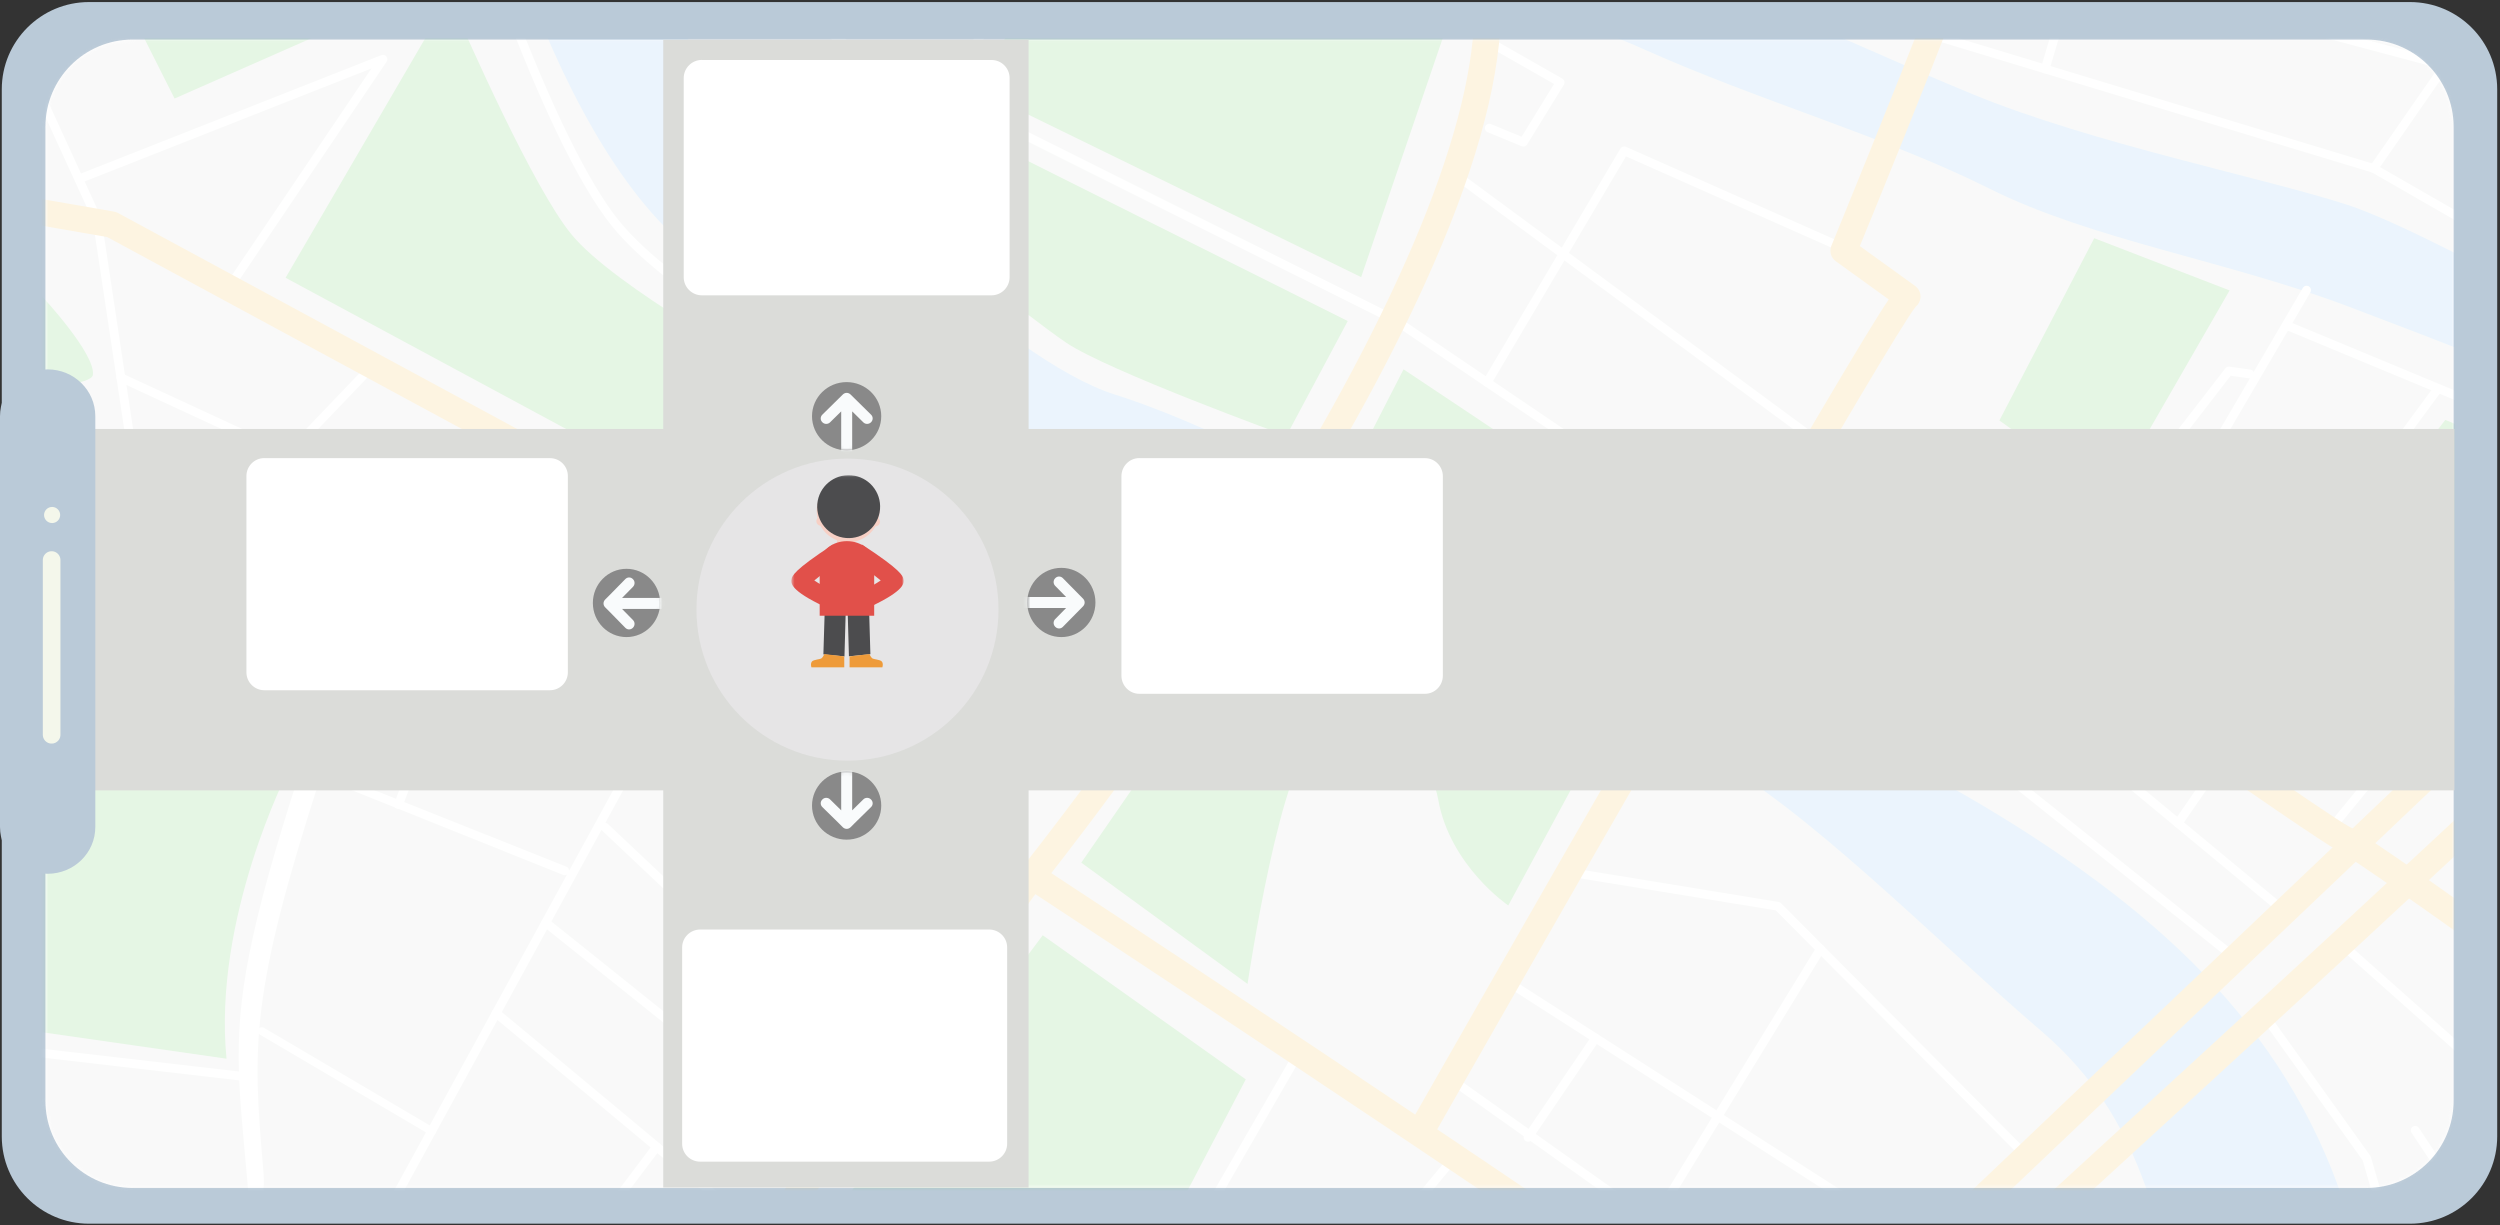 <svg width="700" height="343" viewBox="0 0 700 343" fill="none" xmlns="http://www.w3.org/2000/svg">
<rect x="0" y="0" width="700" height="343" fill="#333333" stroke="none"/>
<path d="M24.925 0.576H674.791C688.27 0.576 699.216 11.522 699.216 25.002V318.209C699.216 331.689 688.27 342.634 674.791 342.634H24.925C11.445 342.634 0.499 331.689 0.499 318.209V25.002C0.499 11.522 11.445 0.576 24.925 0.576Z" fill="#BACAD8"/>
<path d="M662.586 11.08H37.146C23.656 11.08 12.72 22.016 12.72 35.505V308.201C12.72 321.69 23.656 332.626 37.146 332.626H662.586C676.076 332.626 687.012 321.69 687.012 308.201V35.505C687.012 22.016 676.076 11.08 662.586 11.08Z" fill="white"/>
<mask id="mask0_618_309" style="mask-type:luminance" maskUnits="userSpaceOnUse" x="12" y="11" width="676" height="322">
<path d="M37.147 11.094H662.587C676.067 11.094 687.013 22.04 687.013 35.519V308.197C687.013 321.677 676.067 332.622 662.587 332.622H37.147C23.667 332.622 12.721 321.677 12.721 308.197V35.536C12.721 22.057 23.667 11.111 37.147 11.111V11.094Z" fill="white"/>
</mask>
<g mask="url(#mask0_618_309)">
<g opacity="0.2">
<mask id="mask1_618_309" style="mask-type:luminance" maskUnits="userSpaceOnUse" x="-18" y="-19" width="756" height="431">
<path d="M737.809 -18.902H-17.516V411.497H737.809V-18.902Z" fill="white"/>
</mask>
<g mask="url(#mask1_618_309)">
<path d="M4.447 37.838V366.544C4.447 375.387 11.502 382.538 20.213 382.538H720.385C729.096 382.538 736.151 375.37 736.151 366.544V26.007C736.151 17.164 729.096 10.014 720.385 10.014H31.874C16.729 10.014 4.447 22.466 4.447 37.838Z" fill="#E0E3E0"/>
<path d="M202.682 381.295L202.946 381.524H331.836L326.211 345.391L348.818 302.222L291.965 261.875L202.682 381.295Z" fill="#7DD178"/>
<path d="M302.757 241.54L349.311 275.503C349.311 275.503 359.063 209.745 368.744 207.505C378.408 205.266 399.41 205.372 402.708 223.905C406.006 242.439 422.317 253.531 422.317 253.531L448.716 204.684L358.71 160.51L302.774 241.522L302.757 241.54Z" fill="#7DD178"/>
<path d="M559.83 117.735L590.602 139.813L624.284 81.32L586.387 66.701L559.83 117.735Z" fill="#7DD178"/>
<path d="M35.578 1.17L48.875 27.586L108.796 1.17H35.578Z" fill="#7DD178"/>
<path d="M124.632 1.17L79.964 77.774L198.82 141.839L215.132 103.802C215.132 103.802 172.157 80.472 159.989 65.606C149.267 52.504 130.928 10.869 126.713 1.152H124.632V1.17Z" fill="#7DD178"/>
<path d="M286.762 1.17L273.43 25.012L381.124 77.597L406.993 1.805L405.247 1.17H286.762Z" fill="#7DD178"/>
<path d="M-3.288 109.464C11.719 108.918 25.633 107.683 26.003 104.985C26.814 99.078 11.754 82.96 11.754 82.96L-3.288 80.262V109.447V109.464Z" fill="#7DD178"/>
<path d="M360.192 122.044C360.192 122.044 310.04 103.792 298.471 95.909C286.903 88.027 255.391 62.422 255.391 62.422L268.652 35.494L377.368 89.896L360.192 122.044Z" fill="#7DD178"/>
<path d="M466.668 176.932L476.931 159.403L392.992 103.414L377.156 134.327L466.668 176.932Z" fill="#7DD178"/>
<path d="M-3.288 237.993L3.872 269.488L-1.348 287.14L63.423 296.434C59.561 257.091 80.67 215.88 80.67 215.88L48.593 180.1L-3.305 200.238V238.029L-3.288 237.993Z" fill="#7DD178"/>
<path d="M744.745 141.99L684.682 117.584L663.503 144.935L707.343 177.77L744.745 144.406V141.99Z" fill="#7DD178"/>
<path d="M149.443 1.17C162.704 34.816 180.445 63.543 200.124 74.494C229.062 90.576 299.494 129.707 325.999 141.822C352.485 153.936 448.61 196.065 476.719 210.578C504.829 225.091 541.332 262.811 571.557 288.681C601.782 314.55 601.976 343.894 613.209 366.801C615.167 370.804 616.895 375.812 618.482 381.543H669.992C666.73 375.459 664.155 368.811 662.709 361.352C651.97 305.997 622.221 269.794 573.638 237.206C524.967 204.547 472.505 186.19 433.797 167.48C395.09 148.77 343.404 120.272 312.226 110.503C281.049 100.734 228.516 45.891 206.737 27.463C200.371 22.084 193.441 12.756 186.352 1.188H149.461L149.443 1.17Z" fill="#99C9F5"/>
<path d="M420.466 1.17C432.739 4.15 443.673 6.354 460.284 13.796C492.608 28.292 527.824 38.202 556.991 52.786C585.858 67.246 623.649 72.96 657.807 85.921C682.054 95.108 713.813 107.152 744.744 121.683V101.051C715.453 85.709 675.035 63.12 657.207 57.335C634 49.806 586.123 40.265 552.424 26.422C532.885 18.399 511.741 8.612 493.913 1.152H420.466V1.17Z" fill="#99C9F5"/>
<path d="M631.127 104.607C631.127 104.695 631.127 104.784 631.127 104.889C631.021 105.559 630.404 106.036 629.734 105.93L624.584 105.207L592.155 147.194C591.749 147.723 590.991 147.829 590.444 147.441L557.45 123.405L535.919 149.328C535.478 149.857 534.702 149.928 534.173 149.504C533.644 149.081 533.573 148.305 534.014 147.776L556.287 120.954C556.71 120.461 557.45 120.355 557.979 120.743L590.938 144.743L623.086 103.144C623.35 102.791 623.791 102.615 624.232 102.667L630.104 103.479C630.686 103.567 631.109 104.025 631.162 104.59" fill="white"/>
<path d="M277.839 1.17L255.197 43.545C254.879 44.145 255.109 44.886 255.708 45.203C256.308 45.52 257.049 45.291 257.366 44.691L280.608 1.17H277.822H277.839Z" fill="white"/>
<path d="M191.343 186.184C191.008 186.272 190.708 186.484 190.549 186.784L106.786 339.868L14.946 376.265V378.892L108.109 341.966C108.373 341.86 108.602 341.666 108.743 341.419L192.066 189.147L274.7 245.506C275.265 245.894 276.023 245.753 276.411 245.189C276.587 244.942 276.64 244.66 276.623 244.395C276.587 244.042 276.411 243.707 276.094 243.496L192.33 186.36C192.048 186.166 191.678 186.096 191.343 186.184Z" fill="white"/>
<path d="M283.994 233.864C284.153 233.634 284.206 233.352 284.188 233.088C284.153 232.735 283.959 232.382 283.641 232.171L197.057 175.988L227.335 102.629C227.599 101.994 227.282 101.288 226.665 101.042C226.03 100.795 225.325 101.094 225.06 101.712L194.412 176.005C194.182 176.552 194.376 177.169 194.87 177.487L282.301 234.216C282.865 234.587 283.624 234.428 284.012 233.864" fill="white"/>
<path d="M652.182 230.597C651.759 231.126 651.829 231.884 652.358 232.308C652.887 232.731 653.663 232.643 654.086 232.131L684.224 195.346L701.752 211.093C702.264 211.552 703.039 211.499 703.498 211.005C703.727 210.741 703.833 210.406 703.815 210.071C703.798 209.771 703.657 209.489 703.41 209.277L685.793 193.441L698.948 177.377C699.16 177.112 699.248 176.777 699.213 176.442C699.16 176.107 698.983 175.807 698.701 175.613L624.813 123.962C624.249 123.574 623.491 123.715 623.103 124.262C622.715 124.809 622.838 125.567 623.403 125.955L696.215 176.848L652.2 230.579L652.182 230.597Z" fill="white"/>
<path d="M646.908 81.849C647.032 81.62 647.085 81.373 647.067 81.126C647.032 80.738 646.82 80.385 646.467 80.174C645.886 79.839 645.127 80.033 644.792 80.615L585.329 182.224C584.994 182.806 585.188 183.546 585.77 183.899C586.352 184.234 587.11 184.04 587.445 183.458L646.908 81.849Z" fill="white"/>
<path d="M265.777 27.29C265.46 27.889 265.707 28.63 266.324 28.93L390.346 90.879C390.964 91.179 391.704 90.932 392.004 90.332C392.11 90.121 392.145 89.891 392.128 89.68C392.092 89.274 391.845 88.886 391.457 88.692L267.435 26.743C266.818 26.443 266.077 26.69 265.777 27.29Z" fill="white"/>
<path d="M102.854 102.198L42.121 165.664C41.681 166.122 41.663 166.845 42.086 167.321L84.391 215.199C84.268 215.34 84.162 215.498 84.091 215.692C69.49 260.907 66.298 279.67 66.898 300.02L-3.269 291.908V294.377L66.986 302.506C67.268 308.978 67.885 315.714 68.608 323.597C69.067 328.605 69.596 334.301 70.09 340.614C70.09 340.72 70.107 340.826 70.107 340.932C71.253 354.633 77.002 368.688 84.356 381.543H87.195C76.808 363.715 73.352 350.066 72.576 340.702C72.576 340.596 72.576 340.508 72.558 340.402C72.294 336.964 74.533 336.206 73.687 327.159C70.689 292.702 70.09 278.4 89.681 217.72L157.662 244.965C158.297 245.212 159.02 244.912 159.267 244.278C159.337 244.084 159.372 243.907 159.355 243.713C159.319 243.272 159.037 242.849 158.596 242.673L86.631 214.017L44.678 166.528L104.635 103.873C105.111 103.379 105.094 102.603 104.6 102.145C104.106 101.669 103.33 101.704 102.854 102.198Z" fill="white"/>
<path d="M517.843 70.229C517.931 70.035 517.966 69.823 517.949 69.629C517.914 69.206 517.649 68.8 517.226 68.606L455.276 41.114C454.694 40.867 454.024 41.079 453.707 41.608L415.334 106.45C414.982 107.032 415.176 107.79 415.775 108.125C416.357 108.46 417.116 108.266 417.468 107.684L455.276 43.795L516.203 70.846C516.82 71.128 517.561 70.846 517.843 70.229Z" fill="white"/>
<path d="M140.803 1.17C150.432 26.775 161.436 50.987 171.311 63.261C184.625 79.784 218.042 101.227 270.663 127.026C309.776 146.213 345.45 160.743 345.803 160.884C346.438 161.149 347.161 160.831 347.425 160.214C347.496 160.02 347.531 159.826 347.513 159.65C347.478 159.209 347.196 158.803 346.755 158.627C345.344 158.045 204.516 100.522 173.251 61.726C164.804 51.252 154.329 29.932 143.449 1.188H140.821L140.803 1.17Z" fill="white"/>
<path d="M404.454 325.44C403.008 327.115 372.518 362.648 365.641 381.552H368.25C370.948 374.64 377.209 364.5 386.714 351.662C396.448 338.525 406.235 327.15 406.323 327.027C406.764 326.516 406.711 325.74 406.182 325.299C405.671 324.858 404.895 324.928 404.454 325.44Z" fill="white"/>
<path d="M362.749 293.917L333.582 344.404C333.458 344.633 333.388 344.898 333.423 345.145C333.423 345.286 334.94 358.688 336.809 372.125C337.303 375.687 337.761 378.791 338.184 381.524H340.671C339.048 371.261 337.32 357.912 335.909 345.268L364.883 295.134C365.006 294.904 365.059 294.657 365.041 294.428C365.006 294.04 364.795 293.67 364.424 293.476C363.842 293.141 363.084 293.352 362.749 293.934" fill="white"/>
<path d="M232.606 260.826C232.624 261.108 232.553 261.408 232.359 261.654L219.486 278.724C219.275 279.007 218.957 279.183 218.605 279.218C218.252 279.254 217.917 279.13 217.652 278.883L168.505 232.487C168.012 232.029 167.994 231.253 168.47 230.759C168.946 230.265 169.722 230.248 170.216 230.706L218.358 276.15L230.384 260.191C230.79 259.644 231.566 259.538 232.113 259.944C232.412 260.156 232.571 260.491 232.606 260.826Z" fill="white"/>
<path d="M210.3 230.426C210.318 230.725 210.247 231.025 210.053 231.272L193.195 252.962C192.772 253.491 192.013 253.597 191.467 253.192C190.938 252.786 190.832 252.01 191.255 251.481L208.114 229.791C208.537 229.262 209.295 229.156 209.842 229.562C210.124 229.773 210.283 230.091 210.318 230.426" fill="white"/>
<path d="M510.066 123.501C510.084 123.783 510.014 124.083 509.82 124.329C509.414 124.876 508.638 124.982 508.091 124.576L407.558 50.459C407.011 50.053 406.905 49.295 407.311 48.749C407.717 48.202 408.493 48.096 409.039 48.502L509.573 122.637C509.872 122.848 510.031 123.183 510.066 123.518" fill="white"/>
<path d="M489.962 155.972C489.98 156.237 489.909 156.519 489.751 156.766C489.363 157.33 488.604 157.471 488.04 157.083L390.205 90.813C389.64 90.425 389.499 89.667 389.887 89.12C390.275 88.556 391.033 88.415 391.598 88.803L489.433 155.073C489.751 155.284 489.927 155.619 489.962 155.972Z" fill="white"/>
<path d="M689.161 334.991L720.921 281.947L744.745 244.932V240.4L718.822 280.66L688.05 332.046L677.293 315.823C676.923 315.258 676.165 315.1 675.583 315.47C675.001 315.84 674.86 316.598 675.23 317.163L687.063 335.009C687.292 335.361 687.697 335.573 688.121 335.555C688.544 335.555 688.932 335.326 689.144 334.956" fill="white"/>
<path d="M438.066 22.983C438.083 23.248 438.03 23.495 437.889 23.724L427.591 40.459C427.273 40.971 426.621 41.182 426.074 40.953L416.516 37.003C415.882 36.738 415.599 36.033 415.864 35.398C416.128 34.781 416.851 34.481 417.469 34.746L426.057 38.29L435.138 23.513L415.476 12.315C414.894 11.98 414.682 11.239 415.017 10.639C415.353 10.058 416.111 9.846 416.693 10.181L437.448 22.014C437.731 22.172 437.942 22.454 438.03 22.772C438.048 22.843 438.066 22.913 438.066 22.966" fill="white"/>
<path d="M133.661 163.657L110.419 224.848C110.172 225.483 110.507 226.206 111.142 226.435C111.776 226.682 112.499 226.347 112.746 225.712L135.53 165.738L190.302 188.945C190.937 189.209 191.66 188.927 191.942 188.292C192.03 188.098 192.048 187.904 192.048 187.71C192.013 187.269 191.731 186.864 191.307 186.687L135.336 162.969C135.019 162.828 134.666 162.828 134.366 162.969C134.049 163.093 133.802 163.357 133.696 163.674" fill="white"/>
<path d="M-3.288 192.983V195.628C23.887 185.806 45.965 177.553 48.205 176.724C48.733 176.53 49.051 176.001 49.016 175.472C49.016 175.366 48.98 175.261 48.945 175.137C48.698 174.502 47.993 174.185 47.34 174.414C46.794 174.626 24.539 182.949 -3.27 192.983" fill="white"/>
<path d="M512.217 376.405C512.235 376.687 512.164 376.969 511.988 377.216C511.582 377.763 510.824 377.904 510.26 377.498L404.771 302.623C404.207 302.235 404.083 301.459 404.489 300.912C404.894 300.365 405.653 300.224 406.217 300.63L511.706 375.505C512.006 375.717 512.182 376.052 512.217 376.405Z" fill="white"/>
<path d="M567.801 322.791C567.837 323.144 567.713 323.496 567.431 323.779C566.937 324.255 566.161 324.255 565.685 323.779L497.211 254.899L437.73 245.165C437.06 245.059 436.602 244.424 436.725 243.754C436.831 243.084 437.466 242.625 438.154 242.749L498.022 252.553C498.287 252.589 498.516 252.712 498.692 252.906L567.449 322.068C567.66 322.28 567.784 322.544 567.801 322.826" fill="white"/>
<path d="M540.944 350.105C540.962 350.369 540.909 350.634 540.75 350.88C540.38 351.445 539.622 351.621 539.04 351.251L421.19 275.74C420.625 275.37 420.449 274.612 420.819 274.048C421.189 273.483 421.948 273.307 422.53 273.677L540.38 349.188C540.715 349.399 540.909 349.752 540.944 350.105Z" fill="white"/>
<path d="M510.948 265.598C510.966 265.845 510.913 266.11 510.772 266.339L463.829 342.943C463.476 343.524 462.718 343.701 462.136 343.366C461.554 343.013 461.378 342.255 461.731 341.673L508.673 265.069C509.026 264.487 509.784 264.311 510.366 264.664C510.719 264.875 510.93 265.228 510.948 265.616" fill="white"/>
<path d="M447.993 290.556C448.011 290.821 447.94 291.103 447.782 291.35L428.878 319.141C428.49 319.706 427.731 319.847 427.167 319.476C426.603 319.106 426.462 318.33 426.832 317.766L445.736 289.974C446.124 289.41 446.882 289.269 447.446 289.639C447.764 289.851 447.958 290.203 447.993 290.556Z" fill="white"/>
<path d="M744.744 91.828L665.248 46.12C665.248 46.12 665.09 46.032 665.002 46.014L539.992 8.171C539.339 7.977 538.651 8.347 538.457 8.982C538.263 9.617 538.616 10.305 539.269 10.498L664.155 48.289L744.762 94.632V91.811L744.744 91.828Z" fill="white"/>
<path d="M576.759 1.17L571.451 18.998C571.257 19.633 571.628 20.321 572.28 20.497C572.933 20.674 573.603 20.321 573.797 19.668L579.316 1.17H576.759Z" fill="white"/>
<path d="M695.051 1.17L663.627 46.49C663.239 47.037 663.38 47.795 663.944 48.183C664.509 48.571 665.267 48.43 665.655 47.866L698.031 1.17H695.069H695.051Z" fill="white"/>
<path d="M615.554 1.17L684.082 19.404L744.761 70.702V67.51L685.475 17.376C685.334 17.253 685.175 17.182 684.999 17.129L625.024 1.17H615.554Z" fill="white"/>
<path d="M215.484 346.608C215.519 346.943 215.396 347.279 215.149 347.543C214.69 348.037 213.897 348.072 213.403 347.614C207.584 342.288 138.81 285.188 138.122 284.624C137.593 284.183 137.522 283.407 137.963 282.878C138.404 282.349 139.18 282.278 139.709 282.719C142.548 285.064 209.206 340.419 215.078 345.797C215.325 346.009 215.449 346.309 215.466 346.591" fill="white"/>
<path d="M253.292 295.326C253.327 295.661 253.222 295.996 252.975 296.261C252.516 296.755 251.74 296.79 251.229 296.349L223.508 271.167C223.014 270.709 222.979 269.933 223.437 269.439C223.896 268.945 224.671 268.91 225.183 269.351L252.904 294.533C253.133 294.744 253.274 295.027 253.292 295.326Z" fill="white"/>
<path d="M182.879 320.37L136.765 381.544H139.833L184.836 321.834C185.03 321.587 185.101 321.287 185.083 321.005C185.048 320.67 184.889 320.353 184.589 320.123C184.043 319.718 183.267 319.841 182.861 320.37" fill="white"/>
<path d="M220.316 1.17L261.704 33.494C262.233 33.917 263.009 33.811 263.432 33.282C263.855 32.753 263.767 31.977 263.22 31.572L224.284 1.17H220.298H220.316Z" fill="white"/>
<path d="M633.207 283.109C632.66 283.497 632.519 284.255 632.907 284.819L661.546 324.902L675.653 373.414C675.706 373.555 675.776 373.696 675.865 373.82L681.896 381.544H685.017L677.963 372.515L663.873 324.02C663.838 323.897 663.767 323.773 663.697 323.65L634.935 283.408C634.547 282.862 633.771 282.738 633.225 283.126" fill="white"/>
<path d="M713.161 373.43L744.744 303.193V298.555C744.356 298.625 743.986 298.872 743.81 299.26L711.221 371.702L676.817 371.825C676.129 371.825 675.582 372.372 675.582 373.06C675.582 373.73 676.129 374.277 676.817 374.277L712.015 374.153C712.491 374.153 712.932 373.871 713.144 373.43" fill="white"/>
<path d="M705.419 307.378C705.454 307.695 705.348 308.03 705.101 308.295C704.643 308.806 703.867 308.841 703.373 308.401L654.667 265.091C654.156 264.65 654.12 263.874 654.579 263.362C655.037 262.851 655.813 262.816 656.307 263.274L705.013 306.567C705.26 306.778 705.383 307.078 705.419 307.378Z" fill="white"/>
<path d="M108.461 16.501C108.479 16.766 108.408 17.048 108.25 17.277L64.516 82.083C64.129 82.647 63.37 82.789 62.806 82.418C62.242 82.048 62.083 81.29 62.471 80.725L104 19.164L22.917 51.117C22.282 51.364 21.577 51.064 21.33 50.43C21.083 49.795 21.401 49.089 22.018 48.843L106.768 15.443C107.262 15.249 107.844 15.39 108.179 15.813C108.338 16.007 108.426 16.236 108.444 16.483" fill="white"/>
<path d="M81.71 127.231C81.71 127.443 81.692 127.654 81.604 127.848C81.322 128.465 80.582 128.73 79.964 128.43L33.339 106.846C32.722 106.563 32.457 105.84 32.739 105.223C33.022 104.606 33.762 104.342 34.379 104.641L81.005 126.226C81.41 126.42 81.675 126.808 81.71 127.231Z" fill="white"/>
<path d="M122.093 316.696C122.111 316.925 122.058 317.154 121.935 317.348C121.617 317.877 120.93 318.036 120.401 317.736L72.735 289.68C72.206 289.362 72.029 288.692 72.347 288.163C72.664 287.634 73.352 287.475 73.881 287.775L121.547 315.832C121.864 316.025 122.058 316.343 122.093 316.678" fill="white"/>
<path d="M234.811 322.93C234.828 323.23 234.74 323.547 234.546 323.812C234.123 324.341 233.347 324.429 232.8 324.006L152.017 259.305C151.488 258.882 151.4 258.106 151.841 257.577C152.264 257.048 153.04 256.96 153.587 257.383L234.37 322.066C234.634 322.278 234.793 322.595 234.828 322.912" fill="white"/>
<path d="M332.612 187.532C332.612 187.743 332.594 187.955 332.489 188.167C332.189 188.784 331.448 189.031 330.849 188.749L213.439 132.865C212.822 132.566 212.575 131.843 212.857 131.225C213.157 130.608 213.898 130.361 214.515 130.643L331.924 186.527C332.33 186.721 332.577 187.109 332.612 187.532Z" fill="white"/>
<path d="M292.582 135.459C292.582 135.653 292.582 135.829 292.494 136.023L269.816 191.8C269.551 192.435 268.846 192.735 268.211 192.488C267.576 192.241 267.276 191.518 267.523 190.901L290.201 135.124C290.466 134.489 291.171 134.189 291.806 134.436C292.247 134.612 292.529 135.018 292.582 135.476" fill="white"/>
<path d="M-0.026 4.939L25.95 61.599L41.785 166.682C41.891 167.352 42.508 167.81 43.178 167.705C43.831 167.599 44.272 167.035 44.219 166.4C44.219 166.364 44.219 166.347 44.219 166.312L28.366 61.07C28.366 60.964 28.313 60.84 28.26 60.752L2.672 4.957H-0.026V4.939Z" fill="white"/>
<path d="M625.413 266.781C625.431 267.081 625.343 267.398 625.149 267.663C624.725 268.192 623.949 268.28 623.403 267.857L562.829 219.538L479.471 177.428C478.872 177.11 478.625 176.387 478.942 175.77C479.259 175.17 480 174.924 480.6 175.223L564.063 217.387C564.063 217.387 564.204 217.475 564.275 217.528L624.955 265.934C625.219 266.146 625.378 266.464 625.413 266.781Z" fill="white"/>
<path d="M640.102 254.443C640.12 254.761 640.031 255.078 639.82 255.342C639.379 255.871 638.603 255.942 638.074 255.501L576.001 204.044L494.636 148.196C494.072 147.808 493.931 147.05 494.319 146.486C494.707 145.921 495.482 145.78 496.047 146.168L577.465 202.051C577.465 202.051 577.518 202.087 577.553 202.122L639.679 253.614C639.943 253.826 640.084 254.143 640.119 254.443" fill="white"/>
<path d="M587.622 182.73C587.622 182.942 587.604 183.154 587.498 183.365L577.852 203.574C577.553 204.191 576.83 204.456 576.212 204.156C575.595 203.874 575.331 203.133 575.631 202.516L585.277 182.307C585.576 181.69 586.299 181.426 586.917 181.725C587.322 181.919 587.587 182.307 587.622 182.73Z" fill="white"/>
<path d="M544.947 180.265C544.965 180.494 544.93 180.724 544.806 180.953L532.903 203.049C532.586 203.648 531.827 203.878 531.228 203.56C530.628 203.243 530.399 202.502 530.716 201.902L542.62 179.807C542.937 179.207 543.695 178.978 544.295 179.295C544.683 179.507 544.912 179.877 544.947 180.265Z" fill="white"/>
<path d="M624.054 211.599C624.072 211.863 624.002 212.145 623.843 212.392L610.882 231.191C610.494 231.755 609.735 231.896 609.171 231.508C608.607 231.12 608.466 230.362 608.854 229.797L621.815 210.999C622.203 210.435 622.961 210.294 623.525 210.682C623.843 210.893 624.019 211.228 624.054 211.581" fill="white"/>
<path d="M744.744 133.192L641.425 90.27C640.79 90.006 640.067 90.305 639.802 90.923C639.538 91.54 639.838 92.263 640.455 92.528L744.744 135.855V133.192Z" fill="white"/>
<path d="M683.36 109.375C683.377 109.657 683.307 109.957 683.13 110.204L612.046 206.787C611.641 207.334 610.865 207.457 610.318 207.052C609.772 206.646 609.648 205.888 610.054 205.341L681.138 108.758C681.543 108.211 682.319 108.088 682.866 108.493C683.166 108.705 683.342 109.04 683.36 109.375Z" fill="white"/>
<path d="M744.745 293.526C735.804 286.754 726.775 280.071 719.527 274.763C691.136 253.954 662.198 233.675 657.596 231.347C653.099 229.09 604.781 195.514 528.336 141.535C518.99 134.922 508.673 127.71 508.568 127.639C506.892 126.475 504.582 126.881 503.401 128.538C502.219 130.196 502.607 132.489 504.282 133.652C504.388 133.723 514.687 140.935 524.015 147.531C569.776 179.854 647.544 234.556 654.21 237.907C657.948 239.794 685.352 258.874 715.084 280.67C726.229 288.835 736.192 296.294 744.709 302.801V293.508L744.745 293.526Z" fill="#F7C769"/>
<path d="M539.886 1.17C530.54 25.593 513.629 66.752 512.817 68.745C512.694 69.027 512.606 69.309 512.57 69.591C512.482 70.138 512.517 70.685 512.659 71.196C512.8 71.725 513.064 72.219 513.452 72.624C513.646 72.836 513.858 73.03 514.105 73.206L528.847 83.84C525.884 88.213 520.136 97.612 507.95 118.28C496.558 137.625 480.97 164.429 461.642 197.987C428.737 255.105 395.901 312.699 395.584 313.281C394.579 315.044 395.196 317.283 396.977 318.289C398.758 319.276 401.015 318.659 402.021 316.896C452.737 227.86 530.064 93.433 536.412 85.868C537.153 85.251 537.629 84.369 537.735 83.381C537.858 82.094 537.276 80.824 536.236 80.066L520.753 68.903C524.95 58.676 539.745 22.508 547.804 1.17H539.904H539.886Z" fill="#F7C769"/>
<path d="M-3.288 60.59L30.006 66.374L308.347 216.989C310.145 217.959 312.385 217.307 313.372 215.508C313.743 214.856 313.884 214.133 313.813 213.445C313.707 212.263 313.037 211.152 311.909 210.535L33.039 59.638C32.686 59.444 32.298 59.321 31.91 59.25L-3.288 53.131V60.59Z" fill="#F7C769"/>
<path d="M287.997 244.705C286.869 246.398 287.327 248.672 289.038 249.801C290.678 250.877 410.239 329.297 484.991 381.547H497.864C425.105 330.231 300.095 248.214 293.129 243.664C291.418 242.553 289.126 243.012 287.997 244.705Z" fill="#F7C769"/>
<path d="M286.392 242.625L183.99 381.548H193.177L292.388 246.98C293.605 245.34 293.252 243.03 291.594 241.831C289.937 240.632 287.609 240.985 286.41 242.642" fill="#F7C769"/>
<path d="M412.901 1.17C412.866 2.334 412.83 3.48 412.795 4.591C411.772 38.572 389.659 90.417 348.888 154.501C317.905 203.207 286.798 242.108 286.498 242.496C285.21 244.083 285.475 246.411 287.08 247.681C288.684 248.95 291.012 248.686 292.299 247.081C292.617 246.693 323.918 207.527 355.131 158.486C373.488 129.636 388.23 103.061 398.952 79.466C412.46 49.735 419.62 24.606 420.219 4.785C420.254 3.603 420.29 2.404 420.343 1.17H412.918H412.901Z" fill="#F7C769"/>
<path d="M653.716 260.794C596.264 313.961 538.97 366.071 521.935 381.536H532.921C554.999 361.468 606.827 314.261 658.777 266.19C696.497 231.291 724.271 205.21 744.745 185.671V175.461C723.725 195.582 694.416 223.144 653.716 260.794Z" fill="#F7C769"/>
<path d="M523.222 360.787L499.751 381.543H510.896L528.195 366.254C528.195 366.254 528.266 366.201 528.301 366.165L744.745 160.337V150.145L523.222 360.805V360.787Z" fill="#F7C769"/>
</g>
</g>
</g>
<path d="M687.223 120.111H4.448V221.304H687.223V120.111Z" fill="#DBDCD9"/>
<path d="M288.011 11.135H185.706V332.506H288.011V11.135Z" fill="#DBDCD9"/>
<path d="M13.344 103.432C5.972 103.432 0 109.29 0 116.523V231.565C0 238.799 5.972 244.657 13.344 244.657C20.717 244.657 26.688 238.799 26.688 231.565V116.523C26.688 109.29 20.717 103.432 13.344 103.432Z" fill="#BACAD8"/>
<path d="M14.456 156.809V205.737" stroke="#F4F7EB" stroke-width="4.938" stroke-miterlimit="10" stroke-linecap="round"/>
<path d="M175.417 159.268C170.215 159.268 166 163.553 166 168.825C166 174.098 170.215 178.383 175.417 178.383C180.619 178.383 184.834 174.098 184.834 168.825C184.834 163.553 180.619 159.268 175.417 159.268Z" fill="#898989"/>
<path d="M14.592 146.456C15.835 146.456 16.847 145.444 16.847 144.201C16.847 142.957 15.835 141.945 14.592 141.945C13.348 141.945 12.336 142.957 12.336 144.201C12.336 145.444 13.348 146.456 14.592 146.456Z" fill="#F4F7EB"/>
<path d="M237.296 212.982C260.657 212.982 279.582 194.056 279.582 170.696C279.582 147.335 260.635 128.41 237.296 128.41C213.957 128.41 195.011 147.357 195.011 170.696C195.011 194.035 213.936 212.982 237.296 212.982Z" fill="#E6E5E6"/>
<path d="M227.364 116.535C227.364 111.26 231.71 106.986 237.056 106.986C242.403 106.986 246.748 111.26 246.748 116.535C246.748 121.81 242.403 126.084 237.056 126.084C231.71 126.084 227.364 121.81 227.364 116.535Z" fill="#898989"/>
<path d="M227.365 225.555C227.365 230.83 231.71 235.104 237.057 235.104C242.404 235.104 246.749 230.83 246.749 225.555C246.749 220.28 242.404 216.006 237.057 216.006C231.71 216.006 227.365 220.28 227.365 225.555Z" fill="#898989"/>
<path d="M236.449 183.796L230.547 183.224L230.977 169.133H236.86L236.449 183.796Z" fill="#4C4C4E"/>
<path d="M237.7 183.753L243.709 183.18L243.297 169.107H237.289L237.7 183.753Z" fill="#4C4C4E"/>
<mask id="mask2_618_309" style="mask-type:luminance" maskUnits="userSpaceOnUse" x="222" y="134" width="30" height="56">
<path d="M251.845 134.086H222.68V189.734H251.845V134.086Z" fill="white"/>
</mask>
<g mask="url(#mask2_618_309)">
<path d="M236.396 183.8V186.858H227.204C227.204 186.858 226.632 185.249 227.902 184.891C229.171 184.516 229.797 184.587 230.155 184.212C230.53 183.836 230.799 183.139 230.799 183.139L236.378 183.8H236.396Z" fill="#EE9B3A"/>
<path d="M237.881 183.8V186.858H247.054C247.054 186.858 247.627 185.249 246.357 184.891C245.087 184.516 244.462 184.587 244.104 184.212C243.746 183.836 243.46 183.139 243.46 183.139L237.881 183.8Z" fill="#EE9B3A"/>
<path d="M237.29 155.887H236.521C235.341 155.887 234.357 154.921 234.357 153.723V150.916C234.357 149.718 235.323 148.752 236.521 148.752H237.29C238.47 148.752 239.453 149.718 239.453 150.916V153.723C239.453 154.921 238.488 155.887 237.29 155.887Z" fill="#F7D0C5"/>
<path d="M245.122 147.375C244.425 147.375 243.853 146.785 243.853 146.088C243.853 145.391 244.443 144.818 245.14 144.818C245.838 144.818 246.41 145.408 246.41 146.106C246.41 146.803 245.82 147.375 245.122 147.375Z" fill="#F7D0C5"/>
<path d="M229.851 147.209C229.153 147.209 228.581 146.619 228.581 145.922C228.581 145.225 229.171 144.652 229.868 144.652C230.566 144.652 231.138 145.242 231.138 145.94C231.138 146.637 230.548 147.209 229.851 147.209Z" fill="#F7D0C5"/>
</g>
<mask id="mask3_618_309" style="mask-type:luminance" maskUnits="userSpaceOnUse" x="227" y="106" width="20" height="21">
<path d="M227.365 116.537C227.365 121.812 231.71 126.086 237.057 126.086C242.403 126.086 246.749 121.812 246.749 116.537C246.749 111.262 242.403 106.988 237.057 106.988C231.71 106.988 227.365 111.262 227.365 116.537Z" fill="white"/>
</mask>
<g mask="url(#mask3_618_309)">
<path d="M239.238 111.522L243.905 116.118C244.495 116.69 244.495 117.62 243.905 118.21L243.851 118.263C243.261 118.836 242.314 118.836 241.741 118.263L238.612 115.188V127.526C238.612 128.384 237.897 129.082 237.038 129.082C236.216 129.082 235.536 128.42 235.536 127.616V115.188L232.407 118.263C231.817 118.836 230.869 118.836 230.297 118.263L230.243 118.21C229.653 117.638 229.653 116.708 230.243 116.118L234.91 111.522L236.019 110.431C236.305 110.163 236.681 110.002 237.074 110.002C237.468 110.002 237.843 110.163 238.129 110.431L239.238 111.522Z" fill="#F9FBFC"/>
</g>
<path d="M196.518 16.797H277.63C280.419 16.797 282.69 19.068 282.69 21.858V77.613C282.69 80.403 280.419 82.692 277.612 82.692H196.518C193.728 82.692 191.439 80.421 191.439 77.613V21.858C191.439 19.068 193.71 16.779 196.518 16.779V16.797Z" fill="white"/>
<path d="M319.008 128.282H399.008C401.76 128.282 404 130.556 404 133.349V189.178C404 191.972 401.76 194.264 398.991 194.264H319.008C316.257 194.264 314 191.99 314 189.178V133.349C314 130.556 316.239 128.264 319.008 128.264V128.282Z" fill="white"/>
<path d="M74.009 128.283H154.009C156.76 128.283 159 130.523 159 133.274V188.257C159 191.008 156.76 193.266 153.991 193.266H74.009C71.257 193.266 69 191.026 69 188.257V133.274C69 130.523 71.24 128.266 74.009 128.266V128.283Z" fill="white"/>
<path d="M297.175 159C302.45 159 306.724 163.345 306.724 168.692C306.724 174.039 302.45 178.384 297.175 178.384C291.9 178.384 287.626 174.039 287.626 168.692C287.626 163.345 291.9 159 297.175 159Z" fill="#898989"/>
<mask id="mask4_618_309" style="mask-type:luminance" maskUnits="userSpaceOnUse" x="287" y="158" width="20" height="21">
<path d="M287.645 168.69C287.645 174.055 291.919 178.382 297.194 178.382C302.469 178.382 306.743 174.037 306.743 168.69C306.743 163.343 302.469 158.998 297.194 158.998C291.919 158.998 287.645 163.343 287.645 168.69Z" fill="white"/>
</mask>
<g mask="url(#mask4_618_309)">
<path d="M302.183 170.863L297.588 175.53C297.015 176.12 296.085 176.12 295.495 175.53L295.442 175.476C294.869 174.886 294.869 173.939 295.442 173.366L298.517 170.237H286.179C285.321 170.237 284.623 169.54 284.623 168.663C284.623 167.841 285.285 167.161 286.089 167.161H298.517L295.442 164.032C294.869 163.442 294.869 162.494 295.442 161.922L295.495 161.868C296.068 161.278 296.997 161.278 297.588 161.868L302.183 166.536L303.274 167.644C303.542 167.93 303.703 168.306 303.703 168.699C303.703 169.093 303.542 169.468 303.274 169.754L302.183 170.863Z" fill="#F9FBFC"/>
</g>
<mask id="mask5_618_309" style="mask-type:luminance" maskUnits="userSpaceOnUse" x="165" y="159" width="21" height="20">
<path d="M165.999 168.954C165.999 174.318 170.273 178.646 175.548 178.646C180.823 178.646 185.097 174.3 185.097 168.954C185.097 163.607 180.823 159.262 175.548 159.262C170.273 159.262 165.999 163.607 165.999 168.954Z" fill="white"/>
</mask>
<g mask="url(#mask5_618_309)">
<path d="M170.523 171.127L175.101 175.794C175.673 176.384 176.603 176.384 177.193 175.794L177.247 175.74C177.819 175.15 177.819 174.202 177.247 173.63L174.171 170.501H186.51C187.368 170.501 188.066 169.803 188.066 168.927C188.066 168.105 187.404 167.425 186.599 167.425H174.171L177.247 164.296C177.819 163.706 177.819 162.758 177.247 162.186L177.193 162.132C176.621 161.542 175.691 161.542 175.101 162.132L170.523 166.799L169.415 167.908C169.147 168.194 168.986 168.569 168.986 168.963C168.986 169.356 169.147 169.732 169.415 170.018L170.523 171.127Z" fill="#F9FBFC"/>
</g>
<mask id="mask6_618_309" style="mask-type:luminance" maskUnits="userSpaceOnUse" x="227" y="215" width="20" height="21">
<path d="M227.366 225.547C227.366 230.822 231.711 235.096 237.058 235.096C242.404 235.096 246.75 230.822 246.75 225.547C246.75 220.272 242.404 215.998 237.058 215.998C231.711 215.998 227.366 220.272 227.366 225.547Z" fill="white"/>
</mask>
<g mask="url(#mask6_618_309)">
<path d="M239.239 230.546L243.906 225.968C244.496 225.396 244.496 224.466 243.906 223.876L243.853 223.822C243.262 223.25 242.315 223.25 241.742 223.822L238.613 226.898V214.56C238.613 213.701 237.898 213.004 237.04 213.004C236.217 213.004 235.537 213.666 235.537 214.47V226.898L232.408 223.822C231.818 223.25 230.87 223.25 230.298 223.822L230.244 223.876C229.654 224.448 229.654 225.378 230.244 225.968L234.912 230.546L236.02 231.655C236.306 231.923 236.682 232.084 237.075 232.084C237.469 232.084 237.844 231.923 238.13 231.655L239.239 230.546Z" fill="#F9FBFC"/>
</g>
<path d="M196.047 260.264H276.952C279.734 260.264 282 262.504 282 265.256V320.254C282 323.006 279.734 325.264 276.934 325.264H196.047C193.265 325.264 191 323.024 191 320.272V265.273C191 262.521 193.265 260.264 196.065 260.264H196.047Z" fill="white"/>
<mask id="mask7_618_309" style="mask-type:luminance" maskUnits="userSpaceOnUse" x="221" y="133" width="33" height="61">
<path d="M253.005 133.057H221.578V193.031H253.005V133.057Z" fill="white"/>
</mask>
<g mask="url(#mask7_618_309)">
<path d="M238.216 134.235C233.379 133.826 229.102 137.416 228.693 142.274C228.285 147.111 231.875 151.389 236.733 151.797C241.57 152.206 245.847 148.616 246.256 143.758C246.664 138.921 243.074 134.643 238.216 134.235Z" fill="#F7D0C5"/>
<path d="M238.366 133.079C233.529 132.67 229.252 136.26 228.843 141.118C228.435 145.976 232.025 150.233 236.883 150.641C241.719 151.049 245.997 147.46 246.406 142.601C246.814 137.765 243.224 133.487 238.388 133.079" fill="#4C4C4E"/>
<path d="M229.51 172.412V157.816C229.51 154.355 232.949 151.518 237.141 151.518C241.333 151.518 244.772 154.355 244.772 157.816V172.412" fill="#E1504A"/>
<path d="M231.036 169.945C221.083 165.259 221.449 163.238 221.642 162.142C221.793 161.347 222.094 159.713 233.229 152.49L236.797 156.231C233.487 158.38 229.704 161.067 228.005 162.529C229.252 163.389 231.617 164.722 233.917 165.796L231.058 169.924L231.036 169.945Z" fill="#E1504A"/>
<path d="M243.547 169.945L240.688 165.796C242.988 164.722 245.353 163.389 246.6 162.529C244.901 161.067 241.096 158.38 237.808 156.231L241.376 152.49C252.511 159.713 252.812 161.347 252.962 162.142C253.156 163.238 253.521 165.259 243.569 169.945" fill="#E1504A"/>
</g>
</svg>

